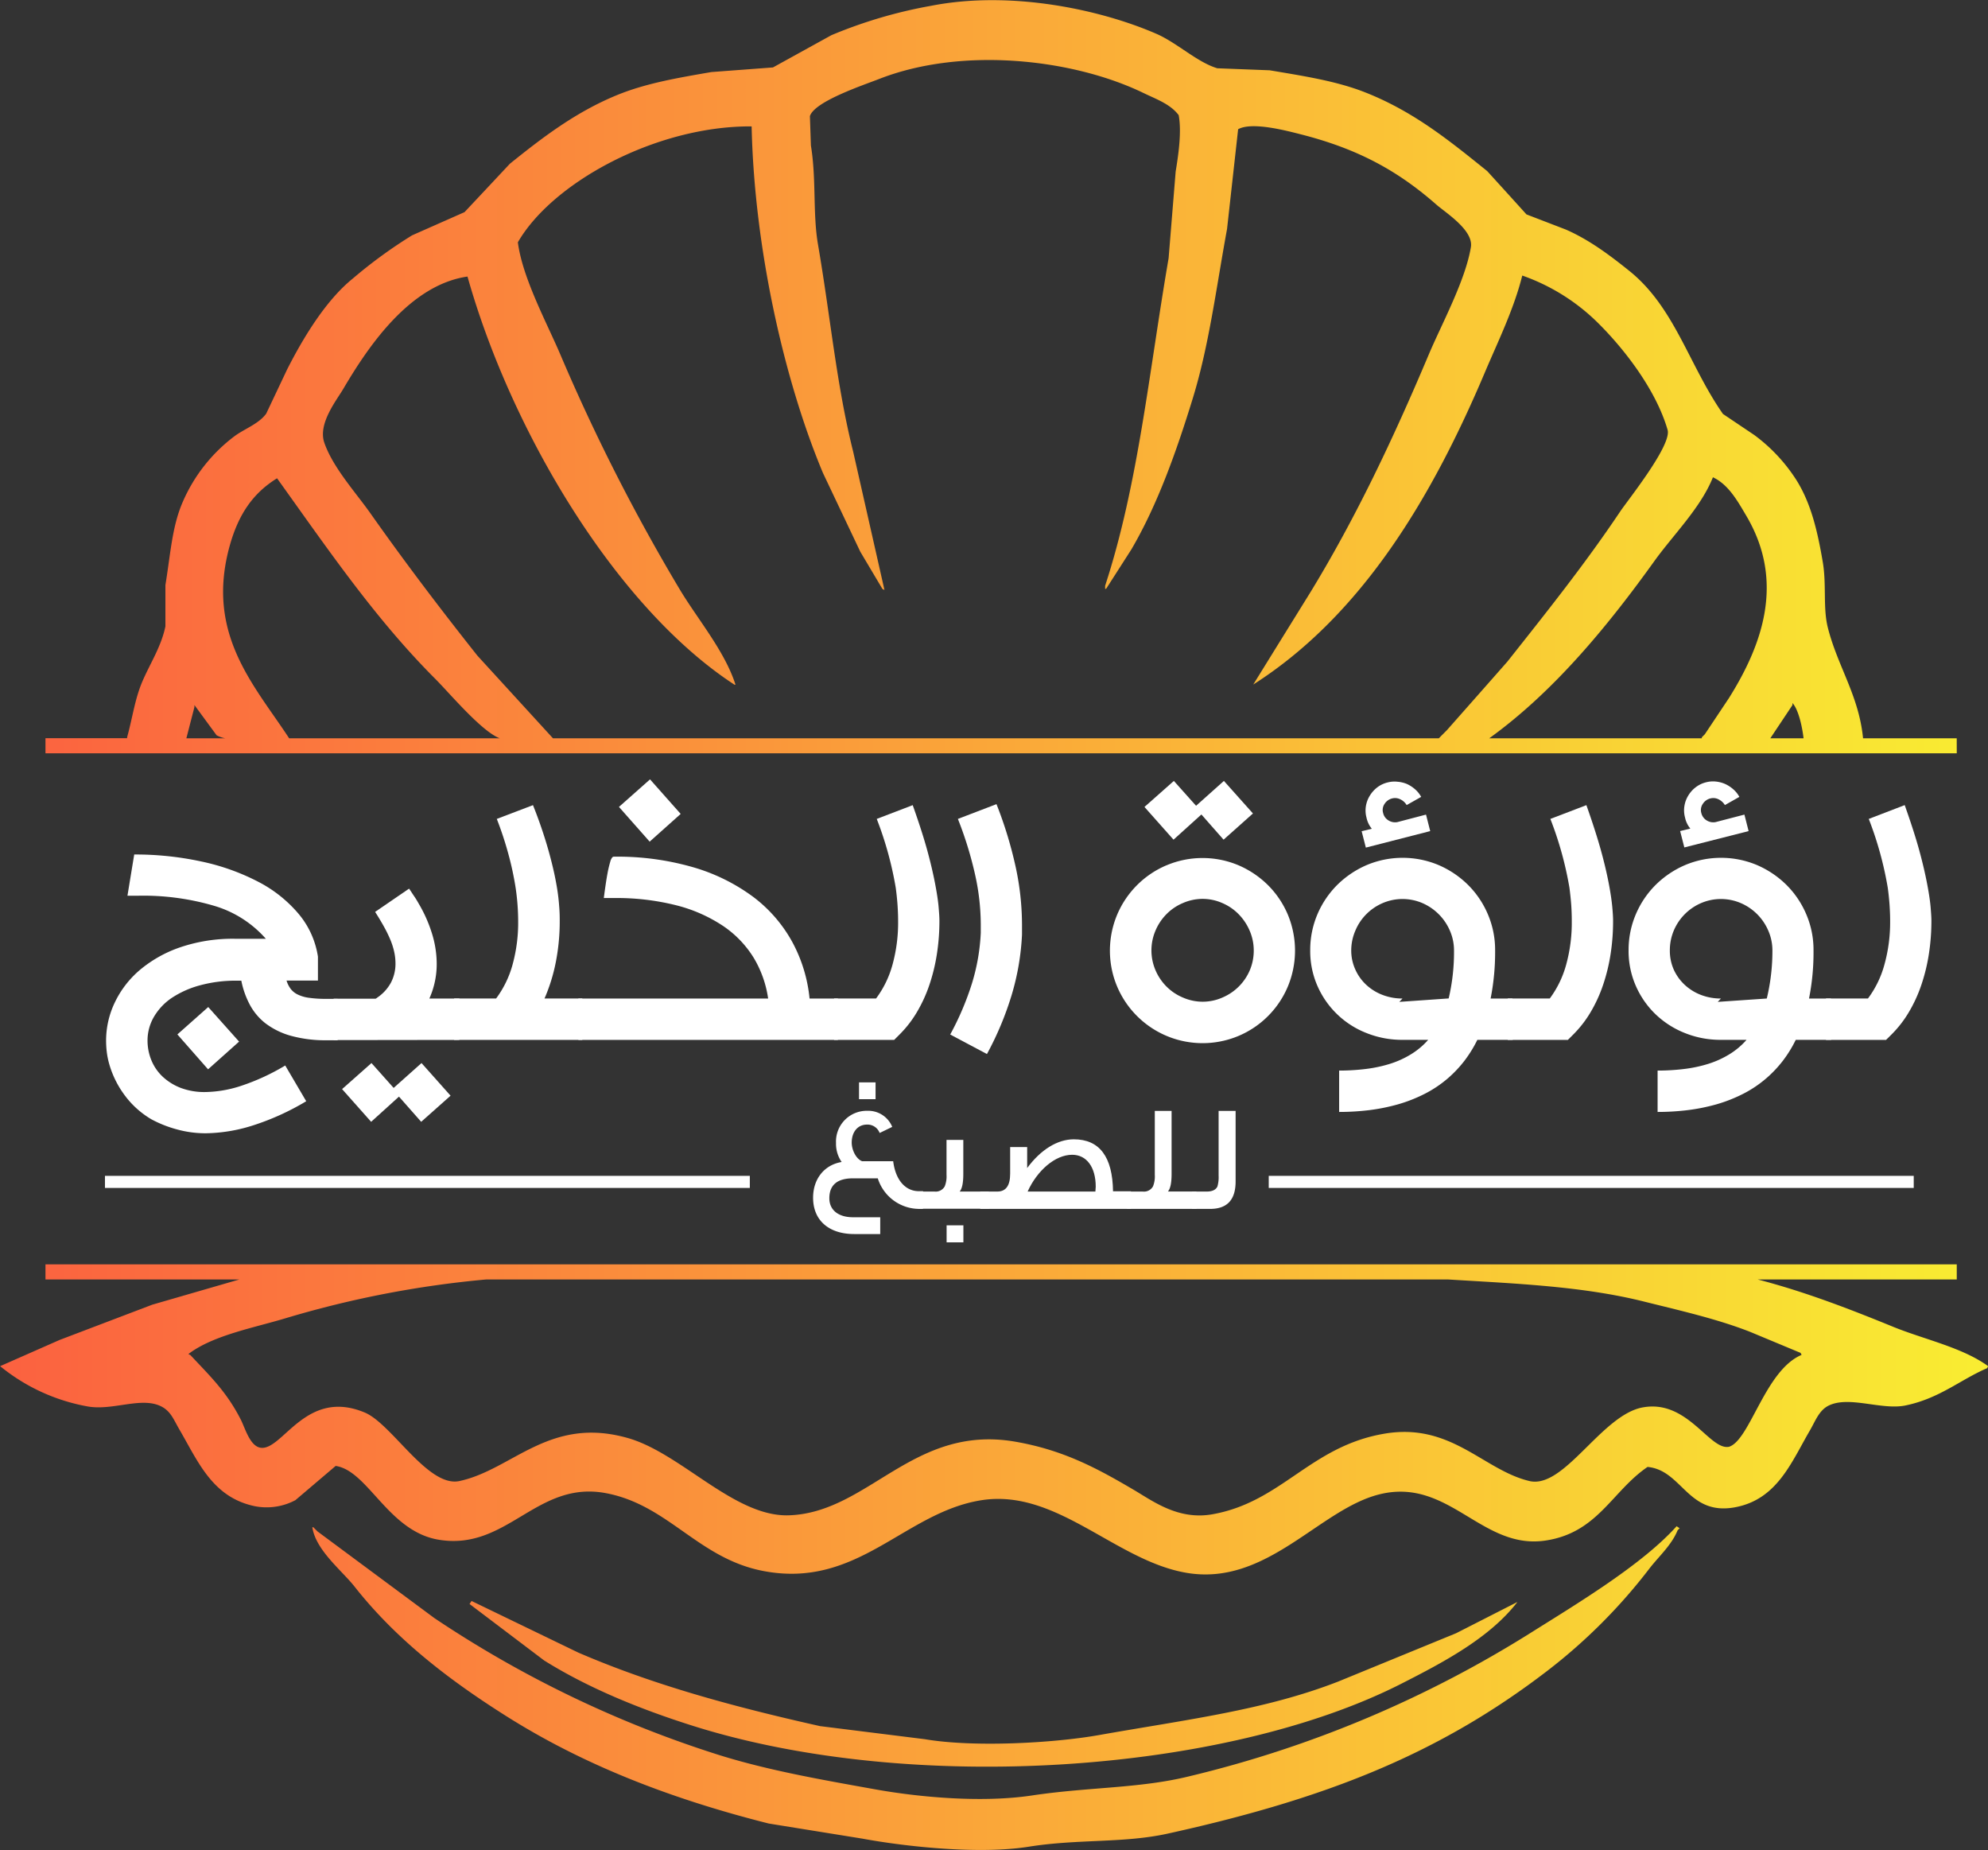 <svg id="Layer_1" data-name="Layer 1" xmlns="http://www.w3.org/2000/svg" xmlns:xlink="http://www.w3.org/1999/xlink" viewBox="0 0 473.52 440.59"><rect x="0" y="0" width="473.52" height="440.59" fill="#333333" stroke="none"/><defs><style>.cls-1,.cls-3{fill-rule:evenodd;}.cls-1{fill:url(#linear-gradient);}.cls-2,.cls-3{fill:#fff;}</style><linearGradient id="linear-gradient" x1="84.17" y1="409.13" x2="557.69" y2="409.13" gradientUnits="userSpaceOnUse"><stop offset="0" stop-color="#fb6140"/><stop offset="1" stop-color="#f9ed32"/></linearGradient></defs><path class="cls-1" d="M535.13,504.82c-10-4.09-20.94-8.35-32.28-11.28h47.4v-3.6H95v3.6h46.17l-20.73,6-22.08,8.4-14.16,6.24a45.62,45.62,0,0,0,20.88,9.6c6,1.05,12.8-2.41,17.52,0,2.31,1.17,3,3.29,4.32,5.52,4.46,7.64,7.86,16.16,18,18.24a14.63,14.63,0,0,0,9.6-1.44l9.6-8.16c7.67,1.13,12.44,15.35,24.24,17.52,16.62,3,23.56-14.3,40.32-11,14.73,2.86,21.83,15.49,37.2,18.48,22.53,4.38,33.56-13.79,51.84-16.8,18.08-3,32.15,14.46,49.2,17.28,19.07,3.15,31.52-15.19,45.84-18.72,16.58-4.1,24.33,13.35,39.6,11,12.4-1.88,15.8-11.79,24.24-17.52,8.28.77,9.56,11.73,20.88,9.6,10-1.89,13.36-10.7,17.76-18.24,1.32-2.25,2.19-4.87,4.56-6,4.9-2.34,12.57,1.17,18.24,0,8.12-1.68,13-6.1,19.44-8.88l.24-.48C551.56,509.7,542.44,507.8,535.13,504.82ZM496,533.38c-4.66.92-9.9-11.42-20.64-9.36-9.77,1.87-18.61,19.45-26.88,17.52-10.95-2.57-18.63-14-34.56-11.28-17.69,3-24.43,16.28-41,19.2-8.28,1.45-14.34-3.3-19-6-8.42-4.94-16.41-9.28-27.84-11.28-24.4-4.27-35,16.89-54,17.52-13.1.43-25.82-15-38.64-18.48-18.52-5.12-27.26,7.63-39.84,10.32-7.5,1.6-16.07-13.62-22.56-16.32-14-5.85-19.5,9-24.72,8.4-2.61-.31-3.75-4.67-4.8-6.72-3.38-6.63-7.3-10.33-12-15.36l-.48-.24c5.92-4.53,15.84-6.29,23.52-8.64a242,242,0,0,1,47.36-9.12H429.14c16.47,1,32.14,1.63,46.71,5.28,8.64,2.16,17.33,4.11,25.2,7.2l12,5,.24.48C504.6,515.12,501,531.83,496,533.38Zm54.24-168.72H527.93c-1-10.22-6.08-17.15-8.4-26.4-1.18-4.73-.27-10.15-1.2-15.6-1.29-7.6-2.85-14-6.24-19.44A40.23,40.23,0,0,0,502,292.42l-7.44-5c-8.09-11.56-11.48-25.4-22.32-34.08-4.53-3.64-9.48-7.38-15.12-9.84l-9.36-3.6q-4.66-5.16-9.36-10.32c-8.88-7.15-17.44-14.15-29-18.72-6.89-2.72-14.51-3.88-22.8-5.28l-12.48-.48c-4.79-1.44-9.52-6-14.4-8.16-13.21-5.77-34.63-10.46-53.76-6.72a112.09,112.09,0,0,0-23.76,7l-13.92,7.68L253.61,206c-8.31,1.43-15.73,2.71-22.56,5.52-9.84,4.05-17.75,10.13-25.44,16.32q-5.38,5.76-10.8,11.52l-12.48,5.52a113.4,113.4,0,0,0-14.16,10.32c-6.36,5.14-11.74,14-15.6,21.6l-5,10.56c-1.79,2.42-5,3.52-7.44,5.28a38.86,38.86,0,0,0-12.48,15.84c-2.5,5.79-2.86,12.24-4.08,19.68V338c-1,4.87-3.74,9-5.52,13.2s-2.31,8.55-3.6,13.2v.24H95v3.6H550.25Zm-421.68,0,1.92-7.44v-.48l5.28,7.2a7.4,7.4,0,0,0,2.06.72Zm24.48,0c-8.26-12.63-20-24.78-14.16-45.84,2.07-7.42,5.47-12.49,11.28-16.08,12.05,16.79,23.31,33.38,37.68,47.76,3.48,3.48,11,12.5,15.36,14.16Zm273.84,0h-211q-9-9.84-18-19.68c-8.78-11.07-17.16-22.1-25.44-33.84-3.52-5-8.91-10.87-11-16.8-1.64-4.6,2.93-10.19,4.56-13,6-10.19,15.86-24.67,29.52-26.64,10.31,36.62,35.24,78.72,63.6,97.2h.24c-2.56-8-9-15.57-13.2-22.56a460.88,460.88,0,0,1-28.56-56.16c-3.19-7.47-9-18.19-10.08-26.64,8.19-14.22,32.91-27.75,55.68-27.6.64,29.19,7.84,60.75,17,82.56q4.44,9.36,8.88,18.72l5.28,8.88.48.24-7.44-32.88c-4-16-5.36-31.75-8.4-49.44-1.26-7.39-.36-15.45-1.68-23.52l-.24-7c1.1-3.51,12.59-7.33,16.56-8.88,19.87-7.74,46.21-4.71,62.88,3.36,3.15,1.52,6.4,2.64,8.4,5.28.74,4-.07,9.49-.72,13.44l-1.68,20.64c-4.7,27.26-7.22,53.83-15.12,78v.72h.24l6-9.36c6.23-10.62,10.76-23.38,14.64-36s5.57-26.23,8.16-40.32l2.64-23.76c3.26-1.83,11.35.3,14.88,1.2,13.85,3.51,23.32,8.82,32.4,16.8,2.13,1.86,8.83,6.05,8.16,10.08-1.32,8-7,18.37-10.08,25.68-8.39,19.87-17.32,38.77-28.08,56.4q-6.82,11-13.68,22.08c25.9-16.5,42.58-44.57,55.2-74.4,3.07-7.25,6.89-15,8.88-23A48.31,48.31,0,0,1,465.05,266c6.26,6.26,13.61,15.84,16.32,25.2,1.06,3.64-9.44,16.7-11.28,19.44-8.41,12.55-17.63,24.08-26.88,35.76q-7.18,8.16-14.4,16.32Zm69.12-9.6-5.76,8.64-.72.72v.24H438.89c15.41-11.1,28.27-26.79,39.36-42.24,4.41-6.14,11.05-12.69,13.92-19.92,3.71,1.73,5.87,5.65,7.92,9.12C509.37,327.25,504,342.3,496,355.06Zm9.84,9.6,5.28-7.92v-.48c1.48,1.64,2.34,5.81,2.64,8.4ZM449,577.54a271.71,271.71,0,0,1-81.6,34.32c-11.87,2.91-23.84,2.52-37.44,4.56-11.83,1.77-26.62.45-37.2-1.44-13.09-2.35-25.48-4.51-37.2-8.16a265.07,265.07,0,0,1-67.92-32.64l-27.84-20.64-1-1h-.24c.83,5.5,7.06,10.32,10.08,14.16,10,12.69,22.76,22.44,36.72,31.2,18,11.26,38.4,19.27,61.92,25.2l22.32,3.6c10.28,1.9,27.8,3.8,39.6,1.92s22.57-.8,33.12-3.12c37.71-8.31,64.5-18.93,90.24-38.64a131.36,131.36,0,0,0,24.48-24.48c2.22-2.88,5.27-5.55,6.72-9.12l.48-.48-.72-.48C475.34,561.44,459.77,570.77,449,577.54Zm-31,12.24c10.05-5.11,21-10.89,27.6-19.44L431,577.78,402.89,589.3c-17.46,6.79-35.83,9-56.88,12.72-10.72,1.91-29.75,3-41.52,1l-25-3.12c-20.92-4.68-39.87-9.87-57.6-17.52L196.49,570.1l-.48.72,17.76,13.44c10.42,6.52,22.77,11.58,35.52,15.6C301.39,616.27,376,611.17,418,589.78Z" transform="translate(-84.17 -188.84)"/><path class="cls-2" d="M141.12,436.89l-7.35-8.23-7.35,6.52,7.31,8.31Zm-26.59-34.74H117a59.84,59.84,0,0,1,18.37,2.46,26.27,26.27,0,0,1,12.12,7.79h-5.28c-.35,0-.71,0-1.08,0h-1a38.8,38.8,0,0,0-12.94,2,30,30,0,0,0-9.66,5.39,23.28,23.28,0,0,0-6,7.75,21,21,0,0,0-2.09,9.14,23.38,23.38,0,0,0,.14,2.49,19.13,19.13,0,0,0,.46,2.52,22.91,22.91,0,0,0,3.62,7.69,21.37,21.37,0,0,0,6.55,6,28.18,28.18,0,0,0,6,2.39,25.61,25.61,0,0,0,7,.95,38.62,38.62,0,0,0,10.9-1.77,60.54,60.54,0,0,0,13-5.86l-5-8.51a52.06,52.06,0,0,1-10.52,4.85,28.59,28.59,0,0,1-8.41,1.47,15.94,15.94,0,0,1-6-1,13.27,13.27,0,0,1-4.33-2.72,11.2,11.2,0,0,1-2.65-3.92,12.36,12.36,0,0,1-.89-4.61,11.18,11.18,0,0,1,1.49-5.6,14,14,0,0,1,4.27-4.56,22.87,22.87,0,0,1,6.72-3,32.37,32.37,0,0,1,8.79-1.11h1.07a20.68,20.68,0,0,0,2,5.68,14,14,0,0,0,3.73,4.46,18,18,0,0,0,5.91,2.94,30.67,30.67,0,0,0,8.58,1.11h2.71v-9.86h-2.71a28.26,28.26,0,0,1-4-.24,8.85,8.85,0,0,1-2.74-.77,4.71,4.71,0,0,1-1.71-1.35,6.37,6.37,0,0,1-1-2h7.48v-5.68a20.61,20.61,0,0,0-4.64-10.24,31.51,31.51,0,0,0-9.63-7.63A53.06,53.06,0,0,0,132.14,394a74.33,74.33,0,0,0-16-1.67Z" transform="translate(-84.17 -188.84)"/><path class="cls-2" d="M193.59,436.49v-9.86h-7.15a20.05,20.05,0,0,0,1.75-8.26,24.51,24.51,0,0,0-1.06-7,33.35,33.35,0,0,0-3.27-7.41c-.3-.53-.62-1.08-1-1.63s-.77-1.18-1.25-1.87L173.52,406c.8,1.25,1.5,2.42,2.11,3.52a30.88,30.88,0,0,1,1.53,3.14,17,17,0,0,1,.91,2.88,13.08,13.08,0,0,1,.3,2.75,9.76,9.76,0,0,1-1.07,4.53,10.14,10.14,0,0,1-3.3,3.61l0,0a1.1,1.1,0,0,1-.18.14l-.18.1h-10v9.86Zm-2.1,13.28L184.57,442l-6.64,5.92L172.65,442l-7,6.2,6.92,7.79,6.63-6,5.29,6Z" transform="translate(-84.17 -188.84)"/><path class="cls-2" d="M202.5,383.86a81.24,81.24,0,0,1,2.74,8.29,73.1,73.1,0,0,1,1.75,8.13,54.92,54.92,0,0,1,.6,7.87,37.64,37.64,0,0,1-1.35,10.47,24.13,24.13,0,0,1-3.9,8h-10v9.86h30.53v-9.86h-9a41.94,41.94,0,0,0,2.68-8.62,50.41,50.41,0,0,0,.94-9.9c0-.74,0-1.85-.12-3.32a48.5,48.5,0,0,0-.72-5.6q-.6-3.4-1.89-8a109,109,0,0,0-3.64-10.6Z" transform="translate(-84.17 -188.84)"/><path class="cls-2" d="M246.3,382.67,239,374.44,231.6,381l7.31,8.27Zm-24.36,53.82h61.81v-9.86H277a35.47,35.47,0,0,0-4.11-13.45,33.73,33.73,0,0,0-9.24-10.7,45,45,0,0,0-14.23-7.07,65.05,65.05,0,0,0-19.09-2.56.6.6,0,0,0-.31.15,2.79,2.79,0,0,0-.5,1.08,27.07,27.07,0,0,0-.68,2.92q-.37,2-.85,5.7h2.34a58.05,58.05,0,0,1,15,1.75,35.87,35.87,0,0,1,11.09,4.91,24.91,24.91,0,0,1,7.26,7.55,26,26,0,0,1,3.45,9.72H221.94Z" transform="translate(-84.17 -188.84)"/><path class="cls-2" d="M293,383.86a83.23,83.23,0,0,1,4.53,16.42q.28,2.07.42,4.05c.09,1.33.14,2.6.14,3.82a37.64,37.64,0,0,1-1.35,10.47,23.94,23.94,0,0,1-3.9,8h-10v9.86h14.31l1.47-1.47a26.46,26.46,0,0,0,4-5.23,34,34,0,0,0,2.9-6.34,43.66,43.66,0,0,0,1.79-7.29,51.3,51.3,0,0,0,.62-8.05c0-.74-.07-1.86-.2-3.34s-.42-3.36-.86-5.64-1.07-5-1.9-8-2-6.59-3.4-10.54Z" transform="translate(-84.17 -188.84)"/><path class="cls-2" d="M312.33,383.86a88.11,88.11,0,0,1,4.09,13.24A55.19,55.19,0,0,1,317.78,409v.4c0,.19,0,.4,0,.64s0,.46,0,.67V411a48.51,48.51,0,0,1-2.09,12,68,68,0,0,1-5.19,12.2l8.75,4.65a74.63,74.63,0,0,0,5.92-14.17,59.75,59.75,0,0,0,2.43-14.25c0-.37,0-.77,0-1.19V409a65.45,65.45,0,0,0-1.51-13.71,97,97,0,0,0-4.57-14.95Z" transform="translate(-84.17 -188.84)"/><path class="cls-2" d="M375.32,403.9a12.06,12.06,0,0,1,3.85,2.62,12.7,12.7,0,0,1,2.63,3.9,11.89,11.89,0,0,1,1,4.77,12,12,0,0,1-.95,4.73,12.23,12.23,0,0,1-2.63,3.87,12.37,12.37,0,0,1-3.87,2.6,11.67,11.67,0,0,1-4.71,1,11.8,11.8,0,0,1-4.73-1,12.08,12.08,0,0,1-3.88-2.6,12.37,12.37,0,0,1-2.62-3.87,12,12,0,0,1,0-9.5,12.5,12.5,0,0,1,2.62-3.9,12,12,0,0,1,3.88-2.62,11.8,11.8,0,0,1,4.73-1A11.67,11.67,0,0,1,375.32,403.9Zm-13.3-9a22.13,22.13,0,0,0-11.75,11.75,22.16,22.16,0,0,0-.95,14.41,22,22,0,0,0,5.66,9.72,22.07,22.07,0,0,0,9.74,5.68,22.12,22.12,0,0,0,14.47-.93,22,22,0,0,0,11.71-11.71,22.27,22.27,0,0,0,0-17.21,22,22,0,0,0-4.73-7,22.67,22.67,0,0,0-7-4.71,22.07,22.07,0,0,0-17.13,0Zm20.59-12.34-6.92-7.75-6.63,5.92-5.29-5.92-7,6.2,6.92,7.79,6.64-6,5.28,6Z" transform="translate(-84.17 -188.84)"/><path class="cls-2" d="M417.47,427.43l.76-.8a13.06,13.06,0,0,1-4.73-.85,11.89,11.89,0,0,1-3.88-2.39,11.15,11.15,0,0,1-2.6-3.61,10.88,10.88,0,0,1-1-4.59,11.89,11.89,0,0,1,1-4.77,12.17,12.17,0,0,1,2.62-3.9,12.3,12.3,0,0,1,3.88-2.62,12,12,0,0,1,9.44,0,12.63,12.63,0,0,1,3.89,2.64,12.49,12.49,0,0,1,2.65,3.89,11.72,11.72,0,0,1,1,4.74,48.3,48.3,0,0,1-1.27,11.44Zm26.95-.8h-5.2a56.76,56.76,0,0,0,1.07-11.44,21.63,21.63,0,0,0-1.73-8.63,22,22,0,0,0-4.73-7,22.67,22.67,0,0,0-7-4.71,22.07,22.07,0,0,0-17.13,0,22.79,22.79,0,0,0-7,4.71,22.16,22.16,0,0,0-4.73,7,21.67,21.67,0,0,0-1.72,8.61,20.64,20.64,0,0,0,1.72,8.46,21.13,21.13,0,0,0,11.71,11.23,22.74,22.74,0,0,0,8.59,1.61h6.08a17.81,17.81,0,0,1-4.1,3.44,22.44,22.44,0,0,1-5,2.27,32.61,32.61,0,0,1-5.79,1.23,52,52,0,0,1-6.32.38v9.85a59.14,59.14,0,0,0,7.18-.43,46.17,46.17,0,0,0,6.87-1.39,35.5,35.5,0,0,0,6.32-2.49,27.75,27.75,0,0,0,5.55-3.72,28.69,28.69,0,0,0,3.86-4.07,30,30,0,0,0,3.14-5.07h8.42Zm-19.59-39.87-1-3.93L417,384.62a2.94,2.94,0,0,1-2.13-.42,2.75,2.75,0,0,1-1.25-1.73,2.58,2.58,0,0,1,.31-2.15,3,3,0,0,1,1.87-1.35,2.78,2.78,0,0,1,1.91.22,3.51,3.51,0,0,1,1.51,1.37l3.46-1.95a6.69,6.69,0,0,0-1.49-1.84,7.83,7.83,0,0,0-1.93-1.24A7.37,7.37,0,0,0,417,375a6.37,6.37,0,0,0-2.26.16,6.64,6.64,0,0,0-2.53,1.19,7.25,7.25,0,0,0-1.78,2,6.69,6.69,0,0,0-.92,2.48,6.49,6.49,0,0,0,.14,2.7,6.15,6.15,0,0,0,1.27,2.67l-2.42.59,1,3.9Z" transform="translate(-84.17 -188.84)"/><path class="cls-2" d="M453.45,383.86A83.23,83.23,0,0,1,458,400.28q.27,2.07.42,4.05c.09,1.33.13,2.6.13,3.82a37.64,37.64,0,0,1-1.35,10.47,24.12,24.12,0,0,1-3.89,8h-10v9.86h14.31l1.47-1.47a26.5,26.5,0,0,0,4-5.23,34,34,0,0,0,2.9-6.34,43.66,43.66,0,0,0,1.79-7.29,51.31,51.31,0,0,0,.61-8.05c0-.74-.06-1.86-.2-3.34s-.41-3.36-.85-5.64-1.07-5-1.91-8-2-6.59-3.4-10.54Z" transform="translate(-84.17 -188.84)"/><path class="cls-2" d="M493.32,427.43l.75-.8a13.09,13.09,0,0,1-4.73-.85,12,12,0,0,1-3.87-2.39,11.33,11.33,0,0,1-2.61-3.61,11,11,0,0,1-.95-4.59,12.05,12.05,0,0,1,.95-4.77,12.34,12.34,0,0,1,6.5-6.52,12,12,0,0,1,9.44,0,12.47,12.47,0,0,1,6.54,6.53,11.73,11.73,0,0,1,1,4.74A48.26,48.26,0,0,1,505,426.63Zm26.95-.8h-5.21a56,56,0,0,0,1.07-11.44,21.46,21.46,0,0,0-1.73-8.63,22,22,0,0,0-4.73-7,22.75,22.75,0,0,0-7-4.71,22.07,22.07,0,0,0-17.13,0,22.67,22.67,0,0,0-7,4.71,22,22,0,0,0-4.73,7,21.67,21.67,0,0,0-1.73,8.61,20.65,20.65,0,0,0,1.73,8.46,21.08,21.08,0,0,0,4.71,6.76,21.5,21.5,0,0,0,7,4.47,22.66,22.66,0,0,0,8.58,1.61h6.08a17.76,17.76,0,0,1-4.09,3.44,22.52,22.52,0,0,1-5,2.27,32.31,32.31,0,0,1-5.78,1.23,52,52,0,0,1-6.32.38v9.85a59,59,0,0,0,7.17-.43,46.3,46.3,0,0,0,6.88-1.39,35.8,35.8,0,0,0,6.32-2.49,27.69,27.69,0,0,0,5.54-3.72,28.13,28.13,0,0,0,3.86-4.07,29.39,29.39,0,0,0,3.14-5.07h8.43Zm-19.6-39.87-1-3.93-6.88,1.79a2.94,2.94,0,0,1-2.13-.42,2.79,2.79,0,0,1-1.25-1.73,2.58,2.58,0,0,1,.32-2.15,3,3,0,0,1,1.87-1.35,2.79,2.79,0,0,1,1.91.22,3.62,3.62,0,0,1,1.51,1.37l3.45-1.95a6.52,6.52,0,0,0-1.49-1.84,7.77,7.77,0,0,0-1.92-1.24,7.37,7.37,0,0,0-2.19-.57,6.43,6.43,0,0,0-2.27.16,6.67,6.67,0,0,0-2.52,1.19,7.13,7.13,0,0,0-1.79,2,6.67,6.67,0,0,0-.91,2.48,6.33,6.33,0,0,0,.14,2.7,6,6,0,0,0,1.27,2.67l-2.43.59,1,3.9Z" transform="translate(-84.17 -188.84)"/><path class="cls-2" d="M529.29,383.86a83.23,83.23,0,0,1,4.53,16.42q.28,2.07.42,4.05c.09,1.33.14,2.6.14,3.82A37.64,37.64,0,0,1,533,418.62a23.94,23.94,0,0,1-3.9,8h-10v9.86h14.31L534.9,435a26.46,26.46,0,0,0,4-5.23,34,34,0,0,0,2.9-6.34,43.66,43.66,0,0,0,1.79-7.29,51.3,51.3,0,0,0,.62-8.05c0-.74-.07-1.86-.2-3.34s-.42-3.36-.86-5.64-1.07-5-1.9-8-2-6.59-3.4-10.54Z" transform="translate(-84.17 -188.84)"/><path class="cls-2" d="M292.72,450.6h-3.94v-4h3.94ZM304,476.73h-.94a10.38,10.38,0,0,1-9.81-7.28h-5.9c-3.76,0-5.64,1.6-5.64,4.75,0,2.82,2.17,4.52,5.64,4.52h6.48v4h-6.19c-6,0-9.8-3.22-9.8-8.65,0-4.49,2.67-7.82,6.8-8.51a7.61,7.61,0,0,1-1.34-4.52,7.32,7.32,0,0,1,7.46-7.67,6.16,6.16,0,0,1,5.93,3.83l-3,1.45a3.08,3.08,0,0,0-3-2c-2.24,0-3.65,1.78-3.65,4.28,0,1.91,1.16,4,2.5,4.45h.54c.83,0,2,0,3.55,0h3.29c.54,4.42,2.86,7.13,6.12,7.13h1Z" transform="translate(-84.17 -188.84)"/><path class="cls-2" d="M313.64,484.69h-4v-4.05h4Zm6.11-8H303V472.6h3.77a2.46,2.46,0,0,0,2.42-1.23,6.33,6.33,0,0,0,.43-2.75V460.3h4v8.1c0,2.14-.29,3.52-.87,4.2h6.95Z" transform="translate(-84.17 -188.84)"/><path class="cls-2" d="M353.55,476.73h-35.9V472.6h4.05c2.07,0,3.08-1.41,3.08-4.27V462h4.05v5c3.23-4.38,7.21-6.84,11.11-6.84,6.12,0,9.23,4.16,9.34,12.37h4.27Zm-8.47-4.13.08-1.16c0-4.66-2.17-7.6-5.61-7.6-4.06,0-8.36,3.77-10.61,8.76Z" transform="translate(-84.17 -188.84)"/><path class="cls-2" d="M369.18,476.73H352.61V472.6h3.76a2.47,2.47,0,0,0,2.43-1.23,6.33,6.33,0,0,0,.43-2.75V453.39h4v15c0,2.14-.29,3.52-.87,4.2h6.8Z" transform="translate(-84.17 -188.84)"/><path class="cls-2" d="M378.48,470.18c0,4.38-2,6.55-6.08,6.55h-4.27V472.6h3.44c1.34,0,2.17-.4,2.57-1.19a7.93,7.93,0,0,0,.29-2.61V453.39h4.05Z" transform="translate(-84.17 -188.84)"/><path class="cls-3" d="M386.37,468.86H540v2.88H386.37Z" transform="translate(-84.17 -188.84)"/><path class="cls-3" d="M109.17,468.86h153.6v2.88H109.17Z" transform="translate(-84.17 -188.84)"/></svg>